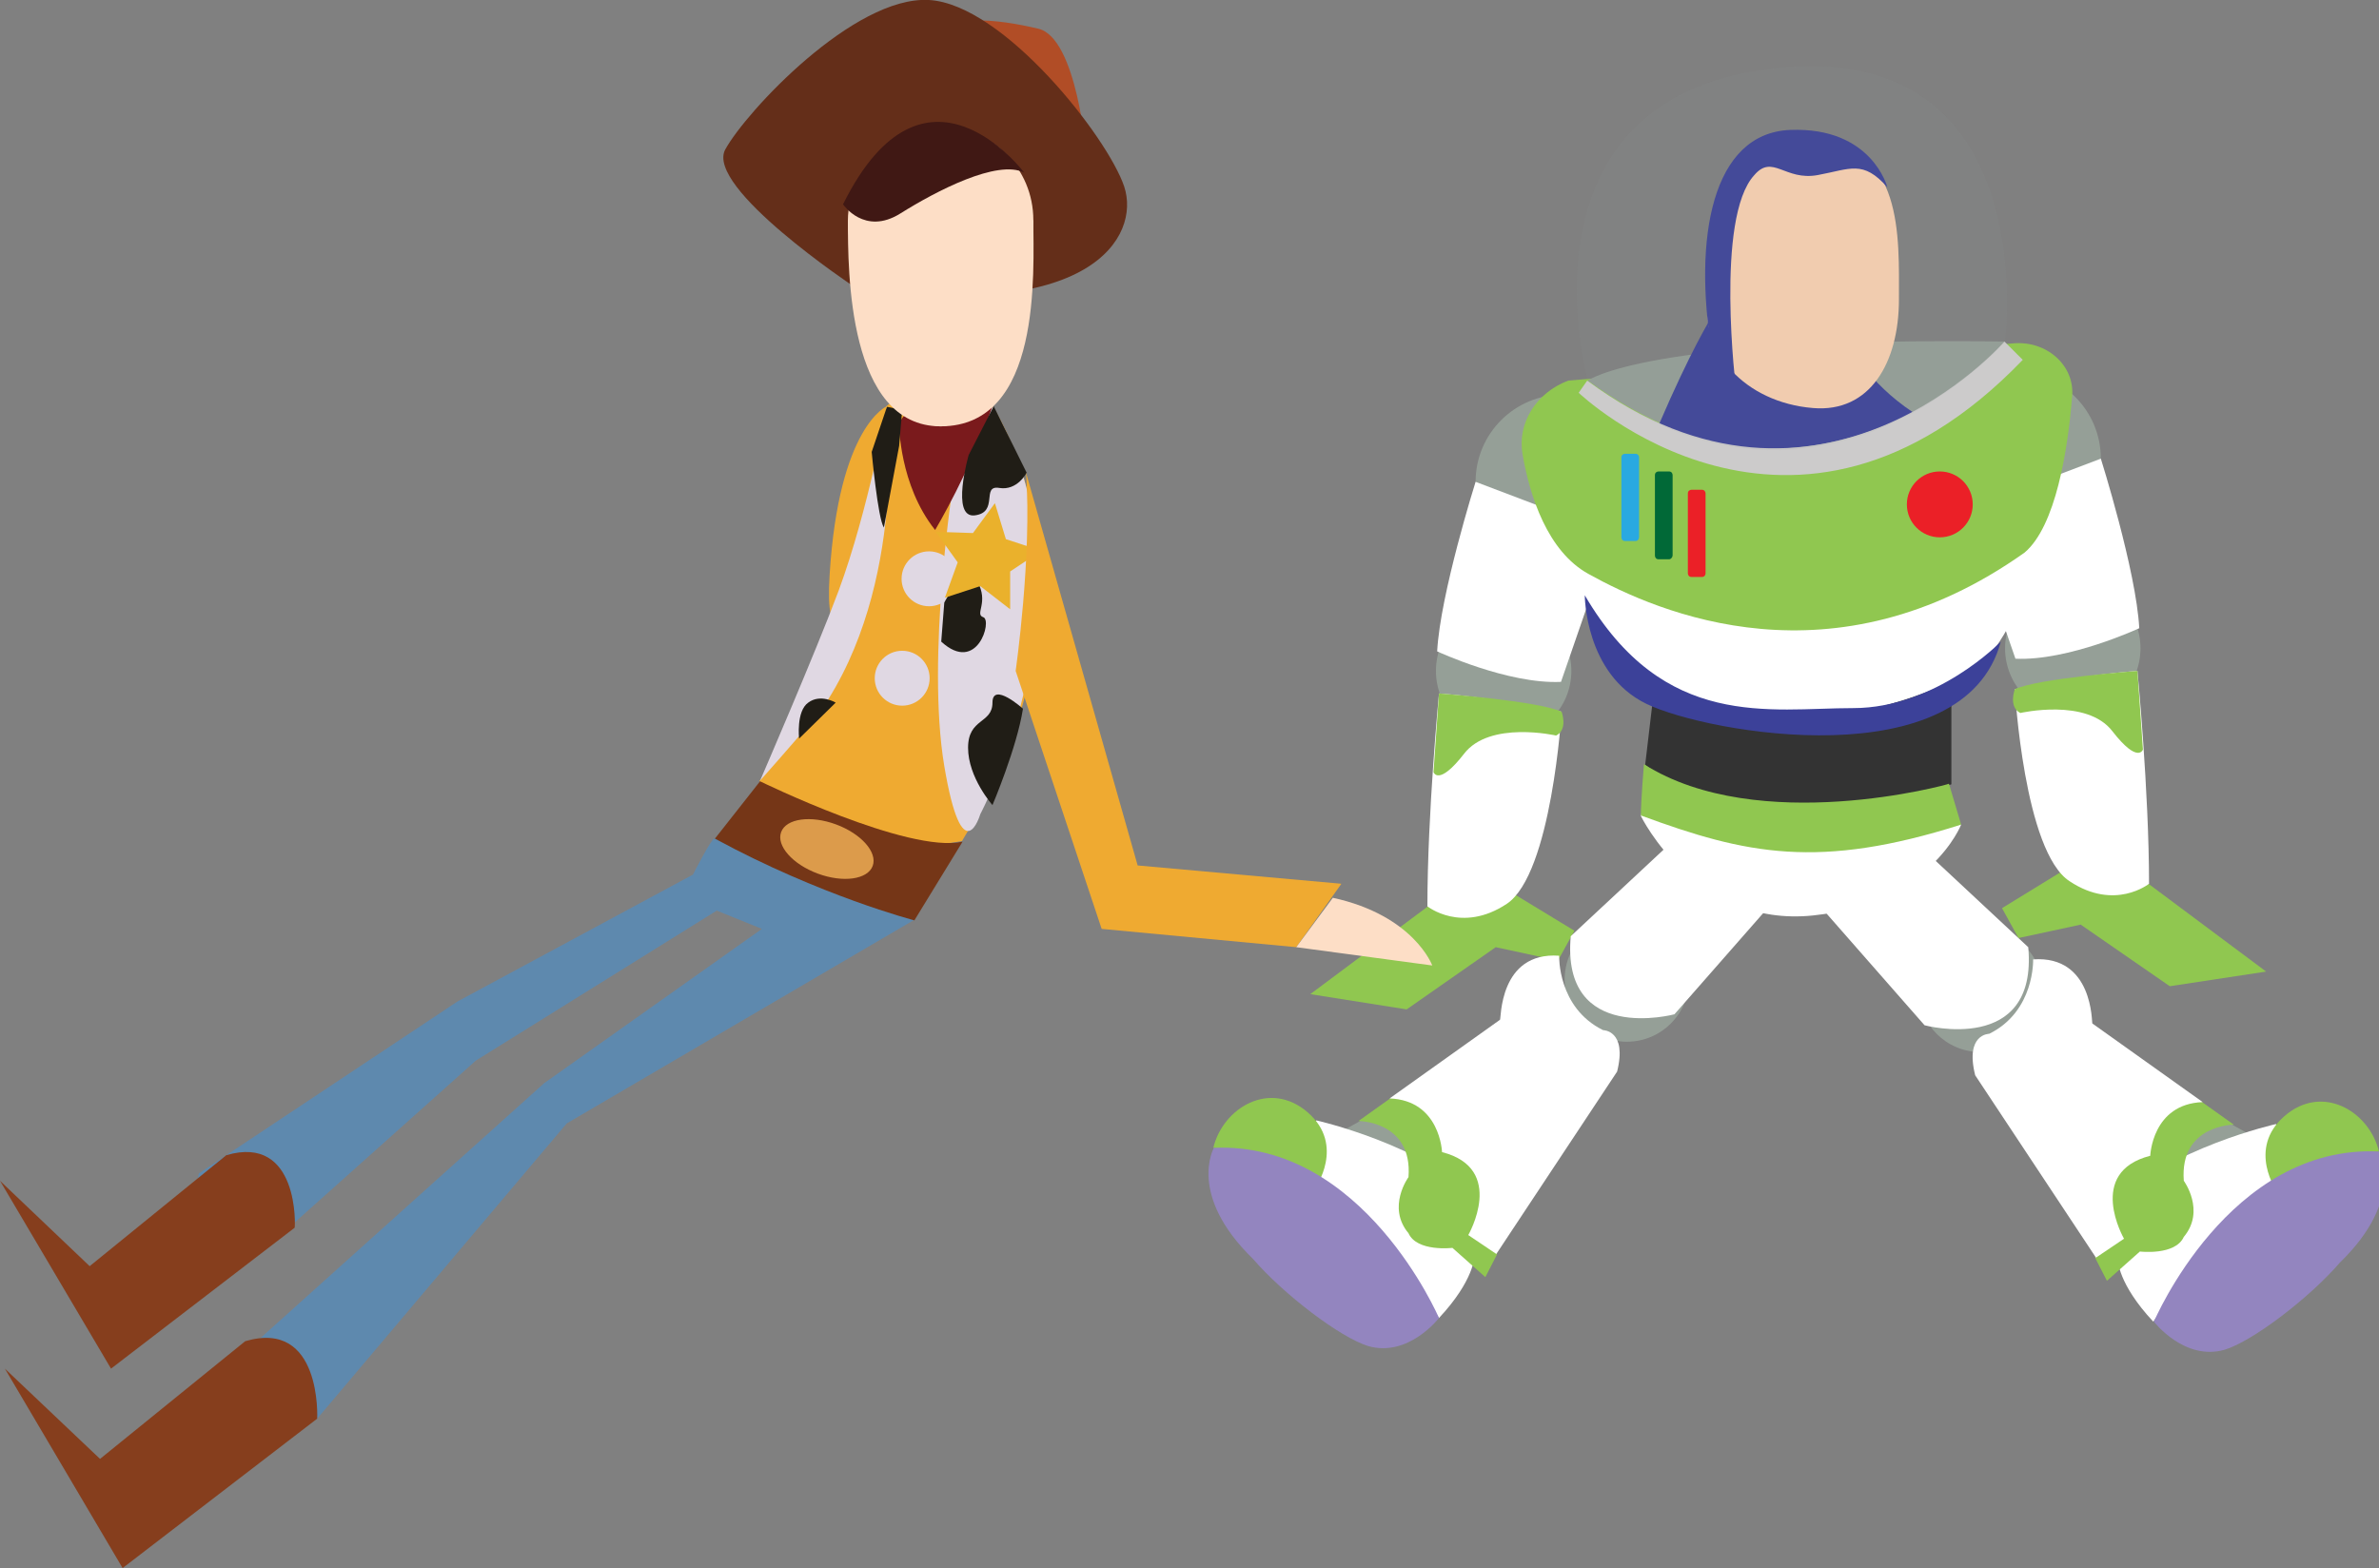 <?xml version="1.0" encoding="utf-8"?>
<!-- Generator: Adobe Illustrator 18.0.0, SVG Export Plug-In . SVG Version: 6.00 Build 0)  -->
<!DOCTYPE svg PUBLIC "-//W3C//DTD SVG 1.1//EN" "http://www.w3.org/Graphics/SVG/1.1/DTD/svg11.dtd">
<svg version="1.1" id="Layer_1" xmlns="http://www.w3.org/2000/svg" xmlns:xlink="http://www.w3.org/1999/xlink" x="0px" y="0px"
	 viewBox="0 0 390 257.1" enable-background="new 0 0 390 257.1" xml:space="preserve">
<rect x="0" y="0" width="390" height="257.1" fill="#808080" stroke="none"/>
<g>
	<polygon fill="#90C750" points="352.2,144.9 371.5,159.3 355.7,161.7 341.1,151.6 330.9,153.8 328.2,148.9 338.3,142.7 	"/>
	<circle fill="#959F97" cx="339.8" cy="106.3" r="11.1"/>
	<circle fill="#959F97" cx="330.1" cy="75.2" r="14.3"/>
	<path fill="#FFFFFF" d="M344.4,75.2c0,0,5.8,18.4,6.3,27.8c0,0-11.6,5.4-20.3,5L322,83.7L344.4,75.2z"/>
	<path fill="#FFFFFF" d="M330.3,113c0,0,9.7-2.2,20.1-3c0,0,1.9,19.7,1.9,34.9c0,0-5.6,4.5-13-0.4C331.8,139.7,330.3,113,330.3,113z
		"/>
	<path fill="#90C750" d="M331.2,116.9c0,0,10.9-2.5,15.1,3c4.2,5.4,5,3,5,3l-0.9-12.9c0,0-16.2,1.2-20.1,3
		C330.3,113,329.2,115.9,331.2,116.9z"/>
	<polygon fill="#90C750" points="234.1,148.6 214.8,163 230.6,165.5 245.2,155.3 255.4,157.5 258.1,152.6 247.9,146.4 	"/>
	<circle fill="#959F97" cx="246.5" cy="110" r="11.1"/>
	<circle fill="#959F97" cx="256.2" cy="79" r="14.3"/>
	<path fill="#FFFFFF" d="M241.9,79c0,0-5.8,18.4-6.3,27.8c0,0,11.6,5.4,20.3,5l8.4-24.3L241.9,79z"/>
	<polygon fill="#959F97" points="226.2,182 218.5,186.3 231,193 237.1,185.5 	"/>
	<path fill="#FFFFFF" d="M241.7,206c0,0,0,3.9-5.8,10.1c0,0-12-18.2-25.9-25.1l5.8-7.3c0,0,17.4,3.9,26.7,13.1L241.7,206z"/>
	<path fill="#90C750" d="M227.9,180.1l-5.2,3.7c0,0,8.9,0,8.2,9.2c0,0-3.6,4.9,0,9.2c1.4,3.1,7.2,2.4,7.2,2.4l5.4,4.8l1.9-3.7
		l0.6-19C246,186.6,237.1,174.7,227.9,180.1z"/>
	<circle fill="#959F97" cx="266.7" cy="160.6" r="10.2"/>
	<circle fill="#959F97" cx="324.7" cy="162.3" r="10.2"/>
	<path fill="#FFFFFF" d="M269,133.8c0,0,8.9,18.3,28.2,16.3c19.3-2,24.3-14.9,24.3-14.9S272,115.9,269,133.8z"/>
	<path fill="#333333" d="M319.9,113.7v14.9c0,0-32.4,11.1-50.2-3.2l2.1-17.8L319.9,113.7z"/>
	<path fill="#FFFFFF" d="M338.3,73.4c0,0-5.2,32-16.1,37.3c-11.6,5.6-27.8,10.6-47,2.6c-19.2-7.9-24.7-40-24.7-40L338.3,73.4z"/>
	<path fill="#90C750" d="M257.1,62.4c-5.3,2-8.4,7-7.5,12.1c1.2,6.9,4.1,15.9,10.8,19.6c11.5,6.4,40.1,18.8,71.5-3.5
		c5.1-4.3,7.1-16.8,7.8-25.7c0.4-5-4.2-9.1-9.7-8.6L257.1,62.4L257.1,62.4z"/>
	<path fill="#959F97" d="M328.7,56c0,0-28.7,35.2-68.4,6.4C260.3,62.4,269.7,55.2,328.7,56z"/>
	<path fill="#EFAA31" d="M145.4,66.6c0,0-7.9,3.2-9.4,27.7c-1.5,24.5,13.9-16.8,11.4-24.8"/>
	<path fill="#5E89AE" d="M149.9,150.8l-57,33.4L52,232.6c0,0-14.1,2.2-14.1-8.9l51.3-46.1l35.7-25.3l-7.4-3L78,173.9l-35.7,31.9
		c0,0-12.6,0-9.7-13.4l42.4-28.2l38.6-20.8c0,0,3-5.9,3.5-5.9C121.9,137.5,147.4,144.9,149.9,150.8z"/>
	<path fill="#EFAA31" d="M162.7,66.6c0,0,20.3,29.7-5,71.3c0,0-25.3,5-33.2-9.9c0,0,21.8-24.3,20.8-61.4
		C145.4,66.6,156.3,56.7,162.7,66.6z"/>
	<circle fill="#E0D8E3" cx="152.3" cy="94.9" r="4.5"/>
	<circle fill="#E0D8E3" cx="147.9" cy="111.2" r="4.5"/>
	<path fill="#E0D8E3" d="M156.3,79c0,0-4.5,28.7-1.5,46.6c3,17.8,5.9,7.9,5.9,7.9s19.8-37.1,2-66.9L156.3,79z"/>
	<path fill="#201D16" d="M167.7,116.2c0,0-5-4.5-5-1c0,3.5-4,2.5-4,7.4s4,9.4,4,9.4S166.7,122.6,167.7,116.2z"/>
	<path fill="#201D16" d="M154.8,98.8c0,0,3.5-6.9,5.4-3.5c2,3.5-0.5,5.4,1,5.9c1.5,0.5-1,9.4-6.9,4L154.8,98.8z"/>
	<path fill="#7A1A1C" d="M147.4,69.6c0,0,0,9.9,5.9,17.3c0,0,5.9-9.9,9.4-20.3C162.7,66.6,148.9,64.2,147.4,69.6z"/>
	<path fill="#201D16" d="M158.8,74.6c0,0-3,10.4,1,9.9s1-5,4-4.5c3,0.5,4.5-2.5,4.5-2.5l-5.4-10.9L158.8,74.6z"/>
	<polygon fill="#EAB12C" points="160.7,96.1 154.9,98 157,92.2 153.4,87.2 159.5,87.4 163.1,82.5 164.9,88.4 170.7,90.3 165.6,93.7 
		165.6,99.9 	"/>
	<path fill="#E0D8E3" d="M145.4,66.6c0,0,3.5,29.2-10.9,50c-5,5.9-9.9,11.4-9.9,11.4s9.1-21,12.9-31.2
		C142.4,83.5,145.4,66.6,145.4,66.6z"/>
	<path fill="#201D16" d="M131,121.1c0,0-0.5-4.5,1.5-5.9c2-1.5,4.5,0,4.5,0L131,121.1z"/>
	<path fill="#201D16" d="M142.9,74.1c0,0,1,10.9,2,12.4l2.5-13.4l0.5-5.9l-2.5-0.5L142.9,74.1z"/>
	<path fill="#B14D26" d="M178.1,25.5c0,0-1.5-19.3-7.9-20.8s-16.3-3-17.3,3S178.1,25.5,178.1,25.5z"/>
	<path fill="#642E19" d="M140,47c0,0-24.5-16.3-21.1-22.5S140-0.7,152.3,0c12.2,0.7,29.3,22.5,32,30.6C187,38.8,178.8,53.1,140,47z"
		/>
	<path fill="#FDDEC6" d="M169.4,36.1c0,8.4-6.8,33.8-15.2,33.8S139,44.5,139,36.1s8.4-15.2,15.2-15.2
		C162.6,20.8,169.4,27.6,169.4,36.1z"/>
	<path fill="#FDDEC6" d="M169.4,36.1c0,8.4,1.5,33.8-15.2,33.8C139,69.9,139,44.5,139,36.1"/>
	<path fill="#401814" d="M138.2,33.5c0,0,3.5,5.2,9.4,1.5c5.9-3.7,15.9-8.9,20.3-6.7C167.9,28.3,151.6,6.5,138.2,33.5z"/>
	<path fill="#753617" d="M157.8,138l-7.9,12.9c0,0-15.4-4-32.7-13.4l7.4-9.4C124.6,128.1,148.9,140,157.8,138z"/>
	
		<ellipse transform="matrix(0.938 0.347 -0.347 0.938 56.762 -38.385)" fill="#DC9B4B" cx="135.5" cy="139.2" rx="8" ry="4.3"/>
	<path fill="#863E1D" d="M40.2,219.9l-23.8,19.3L0.8,224.4l19.3,32.7L52,232.6C52,232.6,52.8,216.2,40.2,219.9z"/>
	<path fill="#863E1D" d="M37.1,189.4l-22.4,18.2L0,193.6l18.2,30.8l30.1-23.1C48.4,201.3,49.1,185.9,37.1,189.4z"/>
	<path fill="#EFAA31" d="M168.2,77.5l18.3,64.4l33.4,3l-7.4,10.4l-31.9-3L166.5,110C166.5,110,169.2,91.2,168.2,77.5z"/>
	<path fill="#FDDEC6" d="M212.5,155.3l22.3,3c0,0-3-8.2-16.3-11.1L212.5,155.3z"/>
	<path fill="#3C4199" d="M313.6,67.6L313.6,67.6c0,0-20.2,12.1-41.6,1.9c5.2-12.1,8.4-17.2,8.4-17.2l20.9,2
		C303.7,57.2,306.1,62.6,313.6,67.6z"/>
	<path fill="#FCD2B1" d="M311.3,49.1c0,10.3-4.7,18.6-14.1,17.8c-11.1-0.9-18.8-9.3-17.1-18.6c1.9-10.1,2.2-26,17.1-25.3
		S311.3,38.8,311.3,49.1z"/>
	<path fill="#3C4199" d="M284.6,63.9c0,0-3.5-28.2,3-35.2c3-3.5,5,1,10.4,0c5.4-1,7.4-2.5,11.4,2c0,0-2.5-9.9-15.9-9.4
		c-12.9,0.5-15.9,17.8-12.9,36.2C283.6,75.8,284.6,63.9,284.6,63.9z"/>
	<circle fill="#EB2027" cx="318" cy="82.7" r="5.4"/>
	<path fill="#29A9E1" d="M268.1,88.7h-1.7c-0.4,0-0.6-0.3-0.6-0.6V75c0-0.4,0.3-0.6,0.6-0.6h1.7c0.4,0,0.6,0.3,0.6,0.6V88
		C268.7,88.4,268.5,88.7,268.1,88.7z"/>
	<path fill="#016937" d="M273.6,91.7h-1.7c-0.4,0-0.6-0.3-0.6-0.6V77.9c0-0.4,0.3-0.6,0.6-0.6h1.7c0.4,0,0.6,0.3,0.6,0.6V91
		C274.2,91.4,273.9,91.7,273.6,91.7z"/>
	<path fill="#EB2027" d="M279,94.6h-1.7c-0.4,0-0.6-0.3-0.6-0.6V80.9c0-0.4,0.3-0.6,0.6-0.6h1.7c0.4,0,0.6,0.3,0.6,0.6V94
		C279.6,94.3,279.4,94.6,279,94.6z"/>
	<path fill="#CCCBCB" d="M258.8,64.4c0,0,35.2,33.7,72.8-5.4l-3-3c0,0-30.2,34.7-68.4,6.4L258.8,64.4z"/>
	<path fill="#3C4199" d="M259.8,97.6c0,0,0,12.9,10.1,17.8s52.1,12.2,58.1-10.2c0,0-10.5,10.9-24.2,10.9
		C290.1,116.1,272.8,119.8,259.8,97.6z"/>
	<path fill="#90C750" d="M269.5,125.3c0,0-0.5,5.9-0.5,8.4c17.3,6.4,29.2,8.9,52.5,1.5l-2-6.7C319.5,128.6,288.3,137.2,269.5,125.3z
		"/>
	<path fill="#FFFFFF" d="M296.2,146.1l19.3,22c0,0,18.6,5,17-12.8l-17.8-16.6L296.2,146.1z"/>
	<path fill="#FFFFFF" d="M293.8,144.3l-19.3,22c0,0-18.6,5-17-12.8l17.8-16.6L293.8,144.3z"/>
	<path fill="#FFFFFF" d="M255.6,156.7c0,0-0.3,8.5,7.2,12.2c0,0,4,0,2.3,6.8l-19.8,29.9l-4.6-3.1c0,0,6.3-10.9-4.3-13.6
		c0,0-0.3-8.5-8.6-8.8l18.1-12.9C246.1,167.2,245.7,156,255.6,156.7z"/>
	<path fill="#90C750" d="M215.6,194.8c0,0,5-7-1.2-12.4c-6.2-5.4-13.9-0.8-15.5,5.8C199,188.2,210.6,189.8,215.6,194.8z"/>
	<path fill="#9385BF" d="M199,188.2c0,0-4.4,7.7,6.4,18.2c5,5.8,14.3,12.9,18.9,14.3c6.6,1.9,11.6-4.6,11.6-4.6
		S223.5,187.1,199,188.2z"/>
	<polygon fill="#959F97" points="362.7,182.6 370.4,186.9 358,193.6 351.9,186.1 	"/>
	<path fill="#FFFFFF" d="M347.2,206.6c0,0,0,3.9,5.8,10.1c0,0,12-18.2,25.9-25.1l-5.8-7.3c0,0-17.4,3.9-26.7,13.1L347.2,206.6z"/>
	<path fill="#90C750" d="M361,180.7l5.2,3.7c0,0-8.9,0-8.2,9.2c0,0,3.6,4.9,0,9.2c-1.4,3.1-7.2,2.4-7.2,2.4l-5.4,4.8l-1.9-3.7
		l-0.6-19C342.9,187.1,351.9,175.3,361,180.7z"/>
	<path fill="#FFFFFF" d="M333.3,157.3c0,0,0.3,8.5-7.2,12.2c0,0-4,0-2.3,6.8l19.8,29.9l4.6-3.1c0,0-6.3-10.9,4.3-13.6
		c0,0,0.3-8.5,8.6-8.8l-18.1-12.9C342.9,167.8,343.2,156.6,333.3,157.3z"/>
	<path fill="#90C750" d="M373.3,195.4c0,0-5-7,1.2-12.4c6.2-5.4,13.9-0.8,15.5,5.8C390,188.8,378.4,190.3,373.3,195.4z"/>
	<path fill="#9385BF" d="M390,188.8c0,0,4.4,7.7-6.4,18.2c-5,5.8-14.3,12.9-18.9,14.3c-6.6,1.9-11.6-4.6-11.6-4.6
		S365.4,187.6,390,188.8z"/>
	<path fill="#FFFFFF" d="M256,116.7c0,0-9.7-2.2-20.1-3c0,0-1.9,19.7-1.9,34.9c0,0,5.6,4.5,13-0.4S256,116.7,256,116.7z"/>
	<path fill="#90C750" d="M255.1,120.6c0,0-10.9-2.5-15.1,3c-4.2,5.4-5,3-5,3l0.9-12.9c0,0,16.2,1.2,20.1,3
		C256,116.7,257.1,119.6,255.1,120.6z"/>
	<path opacity="0.1" fill="#959F97" d="M260.3,62.4c0,0-12.4-44.3,27.7-50.8C335.4,4.1,328.7,56,328.7,56S298,91.4,260.3,62.4z"/>
</g>
</svg>
